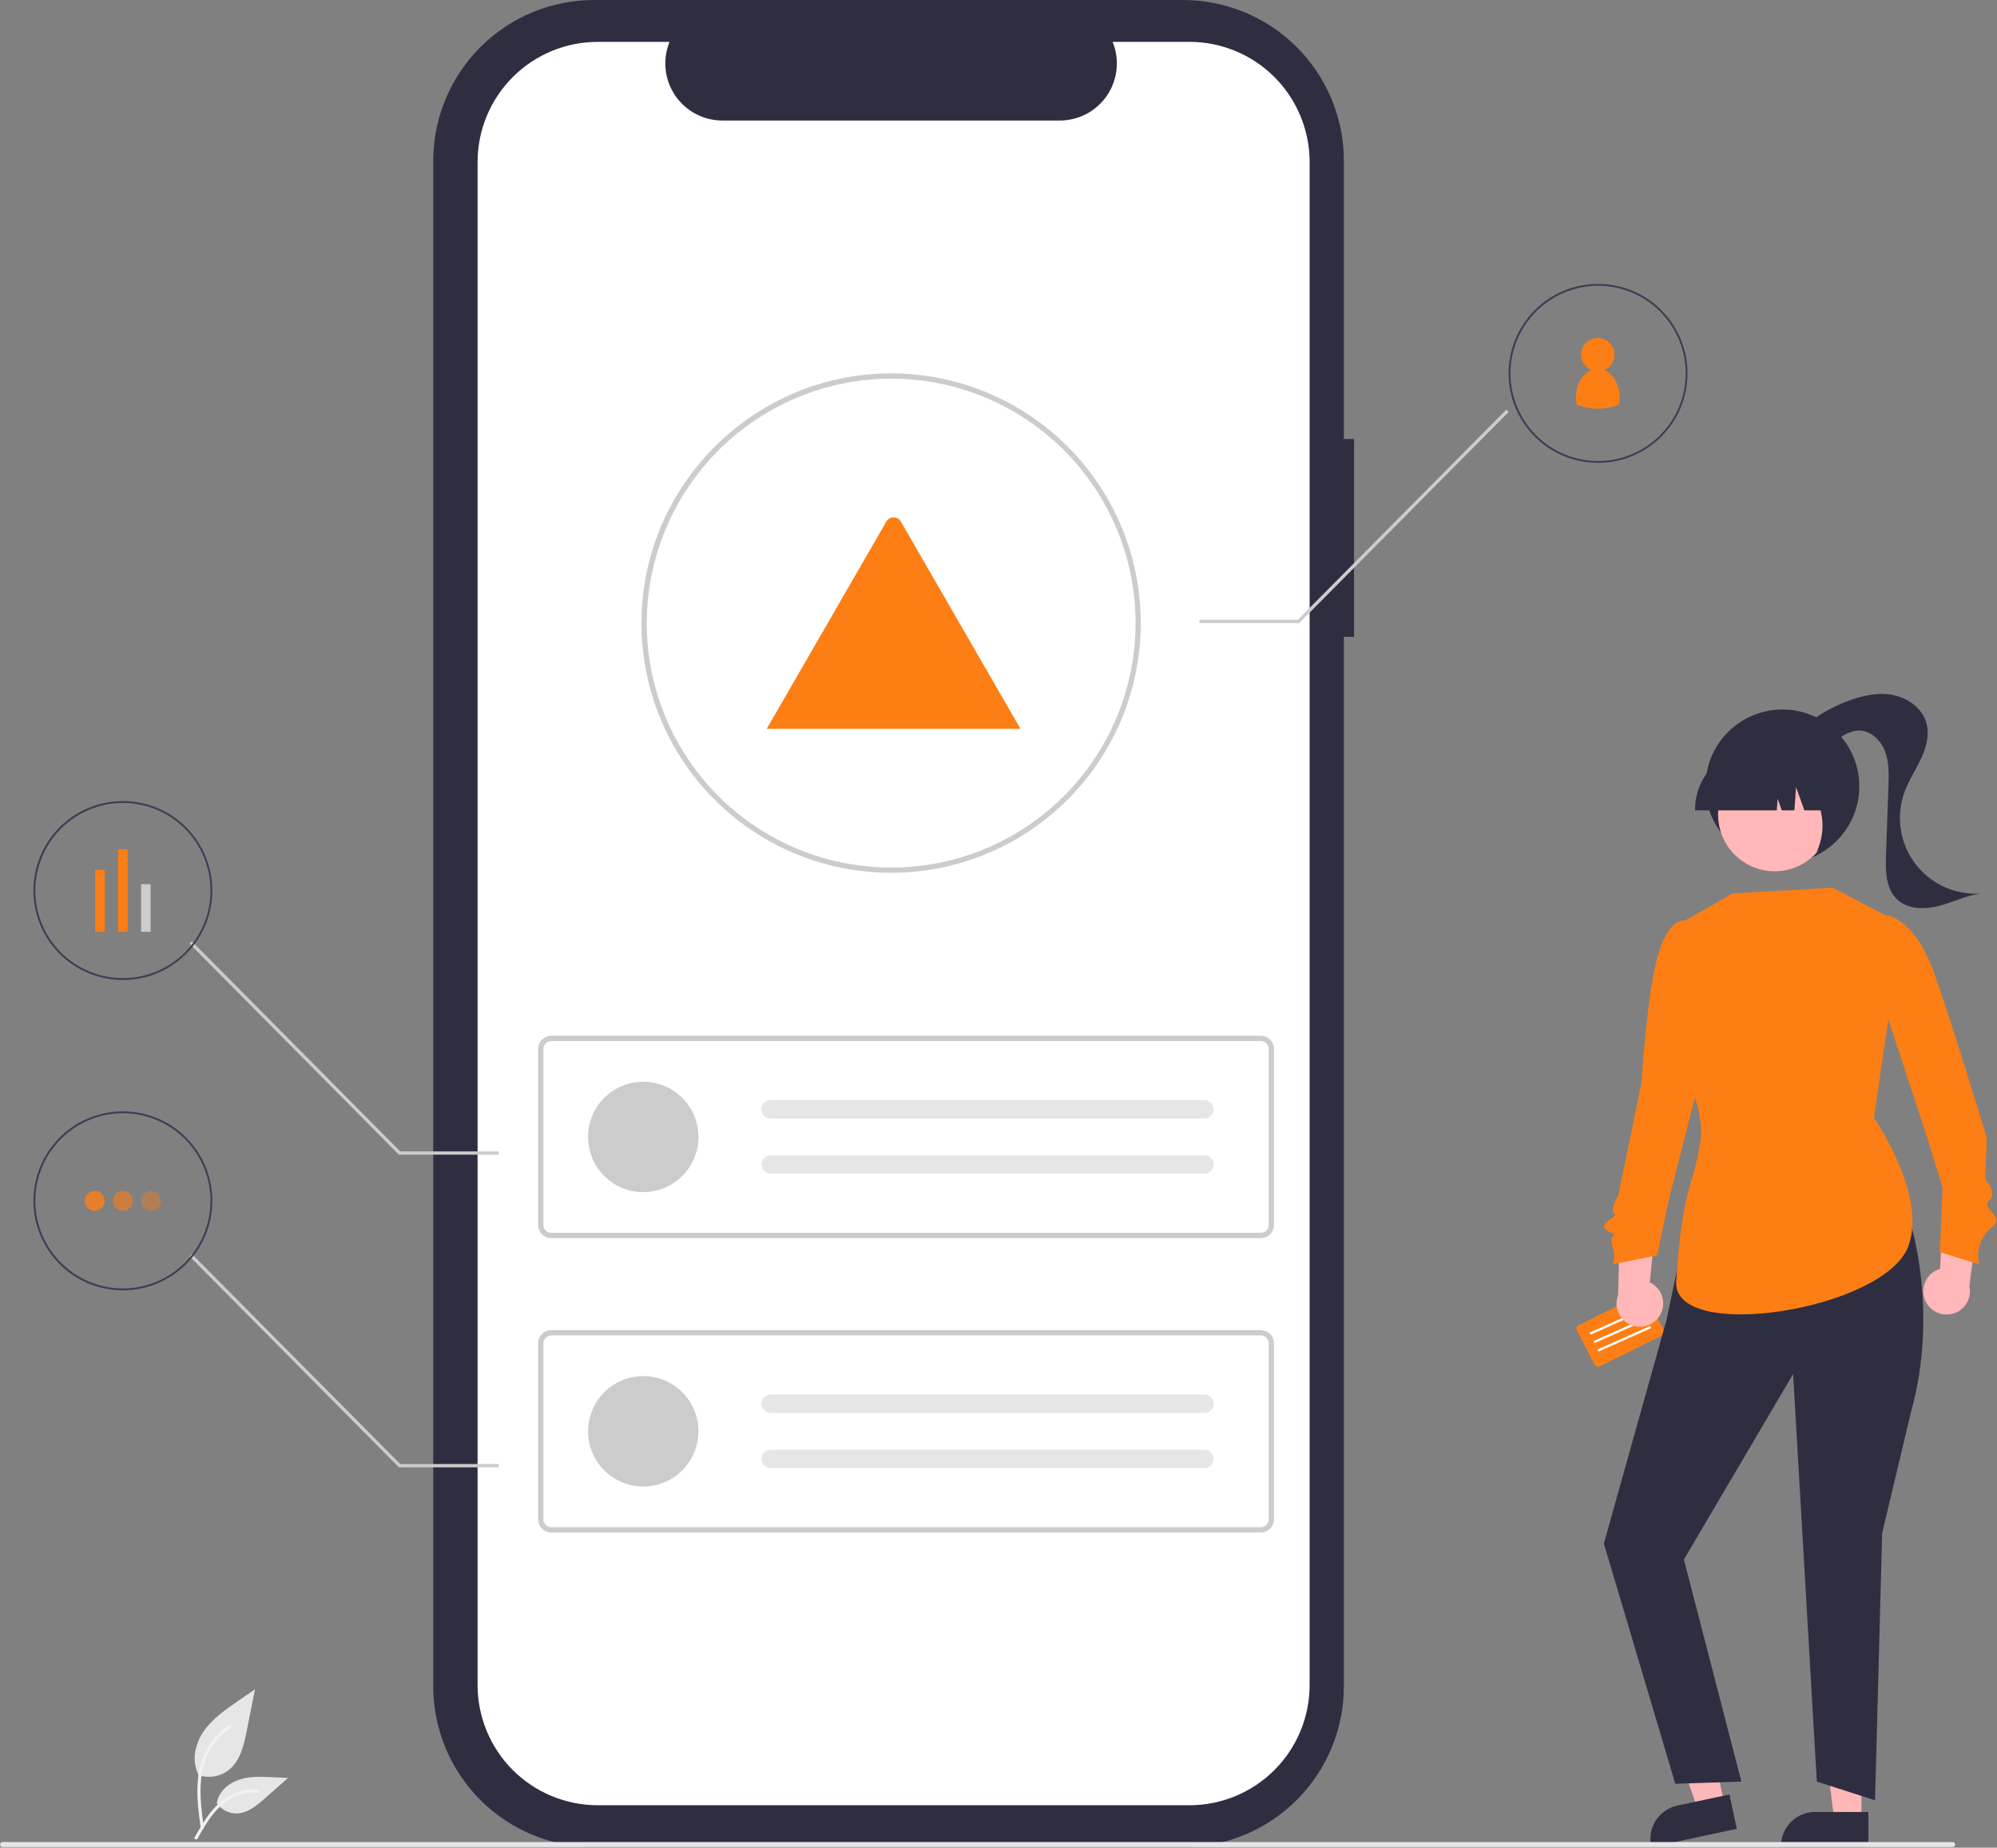 <svg width="787" height="728" viewBox="0 0 787 728" fill="none" xmlns="http://www.w3.org/2000/svg">
<rect x="0" y="0" width="787" height="728" fill="#808080" stroke="none"/>
<g clip-path="url(#clip0_1755_619)">
<path d="M533.613 172.947H529.613V63.402C529.613 46.587 522.933 30.461 511.043 18.571C499.154 6.682 483.028 0.002 466.213 0.002H234.127C217.313 0.002 201.187 6.682 189.297 18.571C177.407 30.461 170.728 46.587 170.728 63.402V664.378C170.728 681.193 177.407 697.319 189.297 709.208C201.187 721.098 217.313 727.778 234.127 727.778H466.213C483.028 727.778 499.154 721.098 511.043 709.208C522.933 697.319 529.613 681.193 529.613 664.378V250.924H533.613V172.947Z" fill="#2F2E41"/>
<path d="M468.77 16.494H438.476C439.869 19.91 440.402 23.616 440.026 27.287C439.65 30.957 438.377 34.478 436.319 37.54C434.261 40.602 431.482 43.111 428.226 44.846C424.97 46.581 421.337 47.488 417.648 47.488H284.689C281 47.488 277.368 46.58 274.113 44.846C270.857 43.111 268.078 40.602 266.021 37.541C263.963 34.479 262.69 30.958 262.314 27.288C261.937 23.619 262.469 19.913 263.862 16.497H235.563C223.005 16.497 210.962 21.486 202.083 30.365C193.203 39.245 188.215 51.288 188.215 63.845V663.936C188.215 676.493 193.203 688.537 202.083 697.416C210.962 706.296 223.005 711.284 235.563 711.284H468.761C481.319 711.284 493.362 706.296 502.241 697.416C511.121 688.537 516.109 676.493 516.109 663.936V63.842C516.109 51.285 511.121 39.242 502.241 30.362C493.362 21.483 481.319 16.494 468.761 16.494H468.77Z" fill="white"/>
<path d="M496.875 487.82H217.257C215.884 487.818 214.568 487.272 213.597 486.301C212.627 485.331 212.081 484.015 212.079 482.642V413.281C212.081 411.908 212.627 410.592 213.597 409.621C214.568 408.65 215.884 408.104 217.257 408.103H496.875C498.247 408.104 499.564 408.65 500.534 409.621C501.505 410.592 502.051 411.908 502.053 413.281V482.643C502.051 484.015 501.505 485.331 500.534 486.302C499.563 487.272 498.247 487.818 496.875 487.82ZM217.257 410.174C216.433 410.174 215.644 410.502 215.061 411.084C214.479 411.667 214.151 412.457 214.15 413.281V482.643C214.151 483.467 214.479 484.256 215.061 484.839C215.644 485.421 216.433 485.749 217.257 485.75H496.875C497.698 485.749 498.488 485.421 499.071 484.839C499.653 484.256 499.981 483.467 499.982 482.643V413.281C499.981 412.457 499.653 411.667 499.071 411.084C498.488 410.502 497.698 410.174 496.875 410.174H217.257Z" fill="#CCCCCC"/>
<path d="M253.503 469.708C265.514 469.708 275.251 459.971 275.251 447.96C275.251 435.949 265.514 426.212 253.503 426.212C241.492 426.212 231.755 435.949 231.755 447.96C231.755 459.971 241.492 469.708 253.503 469.708Z" fill="#CCCCCC"/>
<path d="M303.731 433.462C303.25 433.454 302.772 433.542 302.325 433.721C301.879 433.899 301.472 434.165 301.129 434.502C300.786 434.84 300.514 435.242 300.328 435.686C300.142 436.13 300.046 436.606 300.046 437.087C300.046 437.568 300.142 438.044 300.328 438.488C300.514 438.932 300.786 439.334 301.129 439.671C301.472 440.009 301.879 440.274 302.325 440.453C302.772 440.632 303.25 440.719 303.731 440.711H474.613C475.09 440.72 475.564 440.635 476.008 440.461C476.451 440.287 476.856 440.026 477.2 439.695C477.543 439.364 477.817 438.969 478.007 438.531C478.197 438.094 478.299 437.623 478.306 437.147C478.314 436.67 478.228 436.196 478.052 435.753C477.877 435.31 477.616 434.905 477.284 434.563C476.952 434.221 476.555 433.947 476.118 433.758C475.68 433.57 475.209 433.469 474.732 433.462H303.733H303.731Z" fill="#E6E6E6"/>
<path d="M303.73 455.211C302.769 455.211 301.847 455.593 301.167 456.273C300.487 456.953 300.105 457.875 300.105 458.836C300.105 459.797 300.487 460.719 301.167 461.399C301.847 462.079 302.769 462.461 303.73 462.461H474.613C475.089 462.47 475.563 462.385 476.007 462.211C476.451 462.036 476.856 461.776 477.199 461.445C477.542 461.114 477.816 460.718 478.006 460.281C478.196 459.843 478.298 459.373 478.306 458.896C478.314 458.419 478.227 457.946 478.052 457.502C477.876 457.059 477.615 456.655 477.283 456.312C476.951 455.97 476.555 455.697 476.117 455.508C475.679 455.319 475.208 455.219 474.732 455.212H303.732L303.73 455.211Z" fill="#E6E6E6"/>
<path d="M496.875 603.81H217.257C215.884 603.808 214.568 603.262 213.597 602.292C212.627 601.321 212.081 600.005 212.079 598.632V529.271C212.081 527.898 212.627 526.582 213.597 525.611C214.568 524.64 215.884 524.094 217.257 524.093H496.875C498.247 524.094 499.564 524.64 500.534 525.611C501.505 526.582 502.051 527.898 502.053 529.271V598.633C502.051 600.006 501.505 601.321 500.534 602.292C499.563 603.262 498.247 603.808 496.875 603.81ZM217.257 526.164C216.433 526.165 215.644 526.492 215.061 527.075C214.479 527.657 214.151 528.447 214.15 529.271V598.633C214.151 599.457 214.479 600.247 215.061 600.829C215.644 601.412 216.433 601.739 217.257 601.74H496.875C497.698 601.739 498.488 601.412 499.071 600.829C499.653 600.247 499.981 599.457 499.982 598.633V529.271C499.981 528.447 499.653 527.657 499.071 527.075C498.488 526.492 497.698 526.165 496.875 526.164H217.257Z" fill="#CCCCCC"/>
<path d="M253.503 585.699C265.514 585.699 275.251 575.962 275.251 563.951C275.251 551.94 265.514 542.203 253.503 542.203C241.492 542.203 231.755 551.94 231.755 563.951C231.755 575.962 241.492 585.699 253.503 585.699Z" fill="#CCCCCC"/>
<path d="M303.73 549.453C302.769 549.453 301.847 549.835 301.167 550.515C300.487 551.195 300.105 552.117 300.105 553.078C300.105 554.04 300.487 554.962 301.167 555.641C301.847 556.321 302.769 556.703 303.73 556.703H474.613C475.089 556.712 475.563 556.627 476.007 556.453C476.451 556.278 476.856 556.018 477.199 555.687C477.542 555.356 477.816 554.96 478.006 554.523C478.196 554.086 478.298 553.615 478.306 553.138C478.314 552.662 478.227 552.188 478.052 551.745C477.876 551.301 477.615 550.897 477.283 550.555C476.951 550.212 476.555 549.939 476.117 549.75C475.679 549.561 475.208 549.461 474.732 549.454H303.732L303.73 549.453Z" fill="#E6E6E6"/>
<path d="M303.73 571.201C302.769 571.201 301.847 571.583 301.167 572.263C300.487 572.943 300.105 573.865 300.105 574.826C300.105 575.788 300.487 576.71 301.167 577.389C301.847 578.069 302.769 578.451 303.73 578.451H474.613C475.089 578.46 475.563 578.375 476.007 578.201C476.451 578.026 476.856 577.766 477.199 577.435C477.542 577.104 477.816 576.708 478.006 576.271C478.196 575.834 478.298 575.363 478.306 574.886C478.314 574.41 478.227 573.936 478.052 573.493C477.876 573.049 477.615 572.645 477.283 572.303C476.951 571.961 476.555 571.687 476.117 571.498C475.679 571.309 475.208 571.209 474.732 571.202H303.732L303.73 571.201Z" fill="#E6E6E6"/>
<path d="M351.181 343.885C325.1 343.896 300.082 333.545 281.631 315.11C263.181 296.676 252.809 271.666 252.798 245.584V245.502C252.798 245.296 252.798 245.079 252.81 244.873C253.11 190.994 297.242 147.117 351.181 147.117C377.274 147.116 402.299 157.48 420.751 175.929C439.202 194.379 449.569 219.403 449.57 245.496C449.572 271.589 439.208 296.614 420.758 315.066C402.309 333.517 377.285 343.884 351.192 343.886H351.181V343.885ZM351.181 149.184C325.754 149.241 301.376 159.33 283.345 177.258C265.313 195.187 255.085 219.507 254.882 244.933C254.871 245.153 254.871 245.333 254.871 245.497C254.868 264.549 260.516 283.174 271.099 299.016C281.681 314.858 296.724 327.206 314.325 334.499C331.926 341.791 351.294 343.701 369.98 339.985C388.666 336.27 405.83 327.097 419.303 313.626C432.775 300.155 441.95 282.992 445.668 264.306C449.386 245.62 447.479 226.252 440.189 208.65C432.899 191.048 420.552 176.004 404.712 165.419C388.871 154.834 370.247 149.184 351.195 149.184H351.181Z" fill="#CCCCCC"/>
<path d="M402.16 287.158H302.548C302.423 287.159 302.299 287.149 302.176 287.128L349.288 205.527C349.575 205.02 349.993 204.597 350.497 204.303C351.001 204.009 351.575 203.854 352.159 203.854C352.742 203.854 353.316 204.009 353.82 204.303C354.324 204.597 354.742 205.02 355.03 205.527L386.647 260.291L388.162 262.911L402.16 287.158Z" fill="#FD7E14"/>
<path d="M638.288 156.49C638.289 157.453 638.192 158.414 637.999 159.358C635.366 160.475 632.535 161.05 629.675 161.05C626.814 161.05 623.983 160.475 621.35 159.358C621.157 158.414 621.06 157.453 621.061 156.49C621.061 151.484 623.61 147.253 627.121 145.839C625.719 145.249 624.564 144.192 623.852 142.848C623.141 141.504 622.916 139.955 623.217 138.464C623.518 136.973 624.325 135.633 625.502 134.669C626.679 133.706 628.153 133.18 629.674 133.18C631.195 133.18 632.669 133.706 633.846 134.669C635.023 135.633 635.83 136.973 636.131 138.464C636.432 139.955 636.207 141.504 635.496 142.848C634.784 144.192 633.629 145.249 632.228 145.839C635.74 147.253 638.288 151.484 638.288 156.49Z" fill="#FD7E14"/>
<path d="M75.614 370.89L157.735 453.659H196.505V454.959H157.192L157.001 454.766L74.689 371.803L75.614 370.89Z" fill="#CCCCCC"/>
<path d="M48.427 386.141C43.799 386.143 39.215 385.234 34.939 383.464C30.662 381.695 26.776 379.1 23.502 375.829C20.228 372.558 17.631 368.674 15.858 364.399C14.085 360.124 13.172 355.541 13.17 350.913V350.884C13.17 350.81 13.17 350.732 13.17 350.659C13.214 343.696 15.32 336.901 19.221 331.133C23.122 325.365 28.644 320.881 35.09 318.247C41.536 315.613 48.618 314.946 55.442 316.332C62.266 317.718 68.527 321.093 73.436 326.033C78.344 330.973 81.679 337.255 83.022 344.088C84.364 350.921 83.653 357.999 80.978 364.428C78.303 370.857 73.784 376.35 67.991 380.215C62.198 384.079 55.39 386.141 48.427 386.141ZM48.427 316.368C39.315 316.388 30.578 320.004 24.117 326.429C17.655 332.854 13.99 341.569 13.917 350.681C13.917 350.76 13.917 350.824 13.917 350.881C13.916 357.708 15.94 364.383 19.732 370.06C23.525 375.737 28.916 380.162 35.223 382.775C41.531 385.389 48.471 386.073 55.168 384.741C61.864 383.41 68.015 380.123 72.843 375.295C77.671 370.468 80.959 364.317 82.291 357.621C83.623 350.925 82.94 343.984 80.327 337.676C77.715 331.368 73.29 325.977 67.614 322.184C61.937 318.391 55.263 316.366 48.436 316.366L48.427 316.368Z" fill="#3F3D56"/>
<path d="M75.614 494.072L157.735 576.841H196.505V578.142H157.192L157.001 577.948L74.689 494.986L75.614 494.072Z" fill="#CCCCCC"/>
<path d="M48.427 437.891C43.799 437.889 39.215 438.798 34.939 440.568C30.662 442.337 26.776 444.931 23.502 448.203C20.228 451.474 17.631 455.358 15.858 459.633C14.085 463.908 13.172 468.491 13.17 473.119V473.148C13.17 473.222 13.17 473.3 13.17 473.373C13.214 480.336 15.32 487.131 19.221 492.899C23.122 498.667 28.644 503.151 35.09 505.785C41.536 508.419 48.618 509.085 55.442 507.7C62.266 506.314 68.527 502.938 73.436 497.999C78.344 493.059 81.679 486.777 83.022 479.944C84.364 473.111 83.653 466.033 80.978 459.604C78.303 453.175 73.784 447.681 67.991 443.817C62.198 439.953 55.39 437.891 48.427 437.891ZM48.427 507.664C39.315 507.643 30.578 504.028 24.117 497.603C17.655 491.178 13.99 482.463 13.917 473.351C13.917 473.272 13.917 473.208 13.917 473.151C13.916 466.323 15.94 459.649 19.732 453.971C23.525 448.294 28.916 443.869 35.224 441.255C41.531 438.642 48.472 437.958 55.169 439.29C61.865 440.621 68.016 443.909 72.844 448.737C77.672 453.564 80.96 459.716 82.291 466.412C83.623 473.108 82.939 480.049 80.326 486.357C77.713 492.665 73.288 498.056 67.611 501.849C61.934 505.642 55.259 507.666 48.432 507.665L48.427 507.664Z" fill="#3F3D56"/>
<path d="M59.355 367.13V348.384H55.596V367.13H59.355Z" fill="#CCCCCC"/>
<path d="M50.308 367.133V334.64H46.55V367.133H50.308Z" fill="#FD7E14"/>
<path d="M41.261 367.132V342.735H37.503V367.132H41.261Z" fill="#FD7E14"/>
<path opacity="0.8" d="M37.315 477.084C39.489 477.084 41.251 475.322 41.251 473.148C41.251 470.974 39.489 469.212 37.315 469.212C35.141 469.212 33.379 470.974 33.379 473.148C33.379 475.322 35.141 477.084 37.315 477.084Z" fill="#FD7E14"/>
<path opacity="0.4" d="M59.542 477.084C61.716 477.084 63.478 475.322 63.478 473.148C63.478 470.974 61.716 469.212 59.542 469.212C57.369 469.212 55.606 470.974 55.606 473.148C55.606 475.322 57.369 477.084 59.542 477.084Z" fill="#FD7E14"/>
<path d="M621.95 522.227C621.627 522.387 621.381 522.666 621.267 523.001C621.153 523.336 621.18 523.701 621.342 524.015L628.518 537.83C628.682 538.144 628.967 538.381 629.311 538.489C629.656 538.598 630.032 538.569 630.356 538.41L655.229 526.12C655.553 525.959 655.799 525.681 655.913 525.346C656.027 525.011 655.999 524.646 655.837 524.332L648.661 510.517C648.498 510.203 648.212 509.966 647.868 509.857C647.523 509.749 647.148 509.777 646.823 509.937L621.95 522.227Z" fill="#FD7E14"/>
<path d="M647.341 516.744L627.234 525.718C627.122 525.768 626.996 525.772 626.882 525.73C626.767 525.689 626.675 525.604 626.625 525.495C626.574 525.386 626.57 525.262 626.613 525.15C626.656 525.038 626.742 524.948 626.853 524.898L646.96 515.924C647.071 515.875 647.198 515.871 647.312 515.912C647.426 515.954 647.519 516.039 647.569 516.148C647.62 516.256 647.624 516.38 647.581 516.492C647.538 516.604 647.451 516.695 647.34 516.745L647.341 516.744Z" fill="white"/>
<path d="M648.834 520.097L628.727 529.071C628.616 529.12 628.489 529.125 628.375 529.083C628.261 529.041 628.168 528.956 628.118 528.848C628.067 528.739 628.063 528.615 628.106 528.503C628.149 528.391 628.236 528.3 628.347 528.251L648.454 519.277C648.565 519.227 648.691 519.223 648.805 519.265C648.92 519.307 649.012 519.391 649.062 519.5C649.113 519.609 649.117 519.733 649.074 519.845C649.031 519.957 648.945 520.048 648.834 520.097L648.834 520.097Z" fill="white"/>
<path d="M650.327 523.449L630.22 532.422C630.109 532.472 629.982 532.476 629.868 532.434C629.754 532.393 629.661 532.308 629.611 532.199C629.561 532.09 629.556 531.966 629.599 531.854C629.642 531.742 629.729 531.652 629.84 531.602L649.947 522.629C650.058 522.579 650.184 522.575 650.299 522.616C650.413 522.658 650.505 522.743 650.556 522.852C650.606 522.96 650.61 523.085 650.567 523.197C650.524 523.308 650.438 523.399 650.327 523.449Z" fill="white"/>
<path opacity="0.6" d="M48.429 477.084C50.603 477.084 52.365 475.322 52.365 473.148C52.365 470.974 50.603 469.212 48.429 469.212C46.255 469.212 44.493 470.974 44.493 473.148C44.493 475.322 46.255 477.084 48.429 477.084Z" fill="#FD7E14"/>
<path d="M758.877 512.769C758.288 511.57 757.969 510.257 757.943 508.921C757.917 507.585 758.184 506.26 758.725 505.039C759.267 503.817 760.069 502.73 761.076 501.852C762.084 500.974 763.271 500.328 764.555 499.959L766.312 467.534L779.872 477.569L776.124 506.822C776.601 509.02 776.256 511.317 775.153 513.277C774.049 515.238 772.266 516.725 770.139 517.458C768.012 518.191 765.691 518.118 763.614 517.253C761.538 516.388 759.851 514.792 758.873 512.766L758.877 512.769Z" fill="#FFB7B7"/>
<path d="M653.797 518.8C654.564 517.706 655.081 516.457 655.313 515.141C655.545 513.826 655.485 512.475 655.138 511.185C654.792 509.895 654.166 508.697 653.307 507.674C652.447 506.652 651.373 505.831 650.161 505.268L653.424 472.96L638.475 480.787L637.668 510.268C636.857 512.366 636.845 514.689 637.632 516.796C638.42 518.904 639.954 520.649 641.942 521.7C643.93 522.752 646.236 523.038 648.421 522.503C650.606 521.969 652.519 520.651 653.797 518.8Z" fill="#FFB7B7"/>
<path d="M733.575 717.426H722.895L717.813 676.226H733.577L733.575 717.426Z" fill="#FFB7B7"/>
<path d="M736.301 713.938H715.266C711.713 713.939 708.305 715.351 705.792 717.864C703.28 720.376 701.868 723.784 701.866 727.338V727.774H736.305L736.301 713.938Z" fill="#2F2E41"/>
<path d="M679.632 711.011L669.188 713.249L655.588 674.029L671.002 670.729L679.632 711.011Z" fill="#FFB7B7"/>
<path d="M681.566 707.029L660.998 711.436C659.276 711.805 657.645 712.509 656.195 713.509C654.746 714.508 653.508 715.783 652.551 717.261C651.595 718.739 650.939 720.391 650.621 722.122C650.303 723.854 650.329 725.631 650.698 727.352L650.789 727.778L684.464 720.563L681.566 707.029Z" fill="#2F2E41"/>
<path d="M752.834 481.663C752.834 481.663 764.196 516.782 753.069 556.496L741.742 604.069L738.931 709.333L715.994 701.97L706.649 541.412L663.608 614.469L686.262 701.97L660.21 702.819L632.078 608.191L656.812 519.891L661.343 498.37L752.834 481.663Z" fill="#2F2E41"/>
<path d="M659.971 365.032L682.785 352.032L722.252 349.751L749.629 364.124L738.503 440.449C738.503 440.449 759.723 470.903 751.986 491.194C742.437 516.238 658.941 529.303 660.574 504.862C663.151 466.292 667.132 468.952 670.05 450.038C673.25 429.285 650.844 402.675 650.844 402.675L659.971 365.032Z" fill="#FD7E14"/>
<path d="M741.188 371.648L743.731 360.626C743.731 360.626 754.58 362.026 762.099 383.031C769.618 404.036 782.983 448.303 782.983 448.303L782.283 464.386C782.283 464.386 787.434 470.337 783.883 473.055C780.332 475.773 790.302 479.455 785.252 483.321C783.035 485.02 781.355 487.323 780.416 489.954C779.477 492.585 779.319 495.431 779.959 498.15L764.445 493.359L765.586 468.035L759.44 448.073L743.014 398.11L741.188 371.648Z" fill="#FD7E14"/>
<path d="M668.328 373.526L664.872 362.837C664.872 362.837 658.508 360.237 653.81 374.909C649.112 389.581 646.882 426.724 646.882 426.724L637.756 470.995C637.756 470.995 634.346 476.633 636.156 478.249C637.966 479.865 628.193 482.137 633.875 485.131C639.557 488.125 633.385 484.486 635.508 491.312C636.902 495.795 635.472 498.151 635.472 498.151L653.039 494.617L657.83 471.924L668.697 429.732L668.328 373.526Z" fill="#FD7E14"/>
<path d="M702.433 340.15C719.166 340.15 732.73 326.585 732.73 309.852C732.73 293.119 719.166 279.554 702.433 279.554C685.7 279.554 672.135 293.119 672.135 309.852C672.135 326.585 685.7 340.15 702.433 340.15Z" fill="#2F2E41"/>
<path d="M705.545 290.995C712.064 284.384 719.954 279.283 728.658 276.049C734.245 273.979 740.326 272.7 746.167 273.876C752.008 275.052 757.532 279.092 759.162 284.823C760.494 289.509 759.119 294.555 757.051 298.967C754.983 303.38 752.222 307.468 750.551 312.046C748.845 316.714 748.332 321.736 749.058 326.653C749.785 331.571 751.728 336.229 754.711 340.205C757.694 344.181 761.623 347.349 766.141 349.422C770.66 351.495 775.624 352.406 780.584 352.074C774.845 352.844 769.554 355.541 763.945 356.974C758.336 358.407 751.714 358.312 747.545 354.293C743.134 350.041 743.045 343.127 743.259 337.004L744.21 309.698C744.372 305.056 744.51 300.266 742.836 295.933C741.162 291.599 737.184 287.806 732.536 287.845C729.016 287.875 725.9 290.007 723.078 292.11C720.256 294.213 717.267 296.457 713.761 296.769C710.255 297.081 706.252 294.487 706.514 290.977L705.545 290.995Z" fill="#2F2E41"/>
<path d="M718.955 310.291C713.047 299.483 699.497 295.511 688.689 301.419C677.881 307.327 673.909 320.878 679.817 331.686C685.725 342.494 699.276 346.466 710.084 340.558C720.891 334.65 724.863 321.099 718.955 310.291Z" fill="#FFB7B7"/>
<path d="M668.02 319.299H700.219L700.549 314.675L702.2 319.299H707.159L707.813 310.135L711.086 319.299H720.686V318.845C720.679 312.466 718.142 306.349 713.631 301.838C709.119 297.327 703.003 294.789 696.623 294.782H692.083C685.704 294.789 679.587 297.327 675.076 301.838C670.565 306.349 668.028 312.466 668.021 318.845L668.02 319.299Z" fill="#2F2E41"/>
<path d="M715.822 335.92L727.582 324.147L729.565 298.086H703.604L704.247 298.728C713.189 307.658 722.842 320.763 715.822 335.92Z" fill="#2F2E41"/>
<path d="M769.507 727.78H1.034C0.769 727.78 0.515 727.675 0.327 727.487C0.14 727.3 0.034 727.045 0.034 726.78C0.034 726.515 0.14 726.261 0.327 726.073C0.515 725.886 0.769 725.78 1.034 725.78H769.507C769.772 725.78 770.027 725.886 770.214 726.073C770.402 726.261 770.507 726.515 770.507 726.78C770.507 727.045 770.402 727.3 770.214 727.487C770.027 727.675 769.772 727.78 769.507 727.78Z" fill="#E6E6E6"/>
<path d="M78.073 699.356C80.147 700.085 82.375 700.268 84.54 699.886C86.706 699.505 88.737 698.572 90.437 697.177C94.767 693.542 96.125 687.554 97.23 682.009L100.498 665.609L93.657 670.32C88.737 673.708 83.707 677.204 80.301 682.11C76.895 687.016 75.408 693.71 78.145 699.024" fill="#E6E6E6"/>
<path d="M79.129 720.352C78.268 714.079 77.382 707.725 77.986 701.385C78.379 695.731 80.374 690.306 83.738 685.745C85.594 683.356 87.853 681.309 90.413 679.696C91.081 679.275 91.695 680.333 91.03 680.752C86.6 683.551 83.174 687.685 81.246 692.557C79.116 697.975 78.774 703.881 79.141 709.636C79.363 713.116 79.833 716.574 80.308 720.027C80.345 720.183 80.322 720.347 80.242 720.487C80.163 720.627 80.034 720.731 79.881 720.779C79.725 720.821 79.558 720.8 79.417 720.72C79.276 720.64 79.173 720.508 79.129 720.352Z" fill="#F2F2F2"/>
<path d="M85.326 710.287C86.216 711.639 87.439 712.739 88.877 713.481C90.315 714.224 91.921 714.583 93.538 714.525C97.695 714.325 101.161 711.425 104.281 708.672L113.509 700.525L107.402 700.233C103.01 700.023 98.502 699.827 94.322 701.181C90.142 702.535 86.281 705.795 85.516 710.125" fill="#E6E6E6"/>
<path d="M76.695 723.958C80.84 716.623 85.648 708.472 94.239 705.866C96.627 705.144 99.132 704.885 101.618 705.104C102.401 705.172 102.206 706.379 101.424 706.312C97.257 705.966 93.098 707.066 89.648 709.428C86.404 711.781 83.654 714.749 81.554 718.163C80.214 720.204 79.013 722.332 77.812 724.457C77.429 725.136 76.307 724.646 76.695 723.958Z" fill="#F2F2F2"/>
<path d="M629.777 182.371C625.149 182.373 620.566 181.463 616.289 179.694C612.013 177.924 608.127 175.33 604.853 172.059C601.579 168.787 598.981 164.903 597.209 160.628C595.436 156.353 594.522 151.771 594.521 147.143V147.114C594.521 147.04 594.521 146.962 594.521 146.889C594.565 139.925 596.67 133.131 600.571 127.362C604.472 121.594 609.994 117.11 616.44 114.476C622.886 111.842 629.968 111.176 636.793 112.562C643.617 113.947 649.878 117.323 654.786 122.262C659.694 127.202 663.03 133.485 664.372 140.318C665.715 147.151 665.003 154.228 662.328 160.657C659.653 167.087 655.134 172.58 649.341 176.444C643.548 180.308 636.741 182.371 629.777 182.371ZM629.777 112.597C620.665 112.618 611.929 116.233 605.467 122.658C599.006 129.083 595.34 137.799 595.268 146.911C595.268 146.99 595.268 147.054 595.268 147.111C595.267 153.938 597.291 160.612 601.083 166.289C604.876 171.967 610.266 176.392 616.574 179.005C622.881 181.618 629.822 182.302 636.518 180.971C643.214 179.639 649.365 176.352 654.193 171.525C659.021 166.697 662.309 160.547 663.642 153.85C664.974 147.154 664.291 140.213 661.678 133.906C659.065 127.598 654.641 122.206 648.964 118.413C643.288 114.62 636.614 112.595 629.786 112.595L629.777 112.597Z" fill="#3F3D56"/>
<path d="M593.594 161.428L511.474 244.197H472.704V245.497H512.017L512.208 245.304L594.519 162.342L593.594 161.428Z" fill="#CCCCCC"/>
</g>
<defs>
<clipPath id="clip0_1755_619">
<rect width="786.71" height="727.78" fill="white"/>
</clipPath>
</defs>
</svg>
